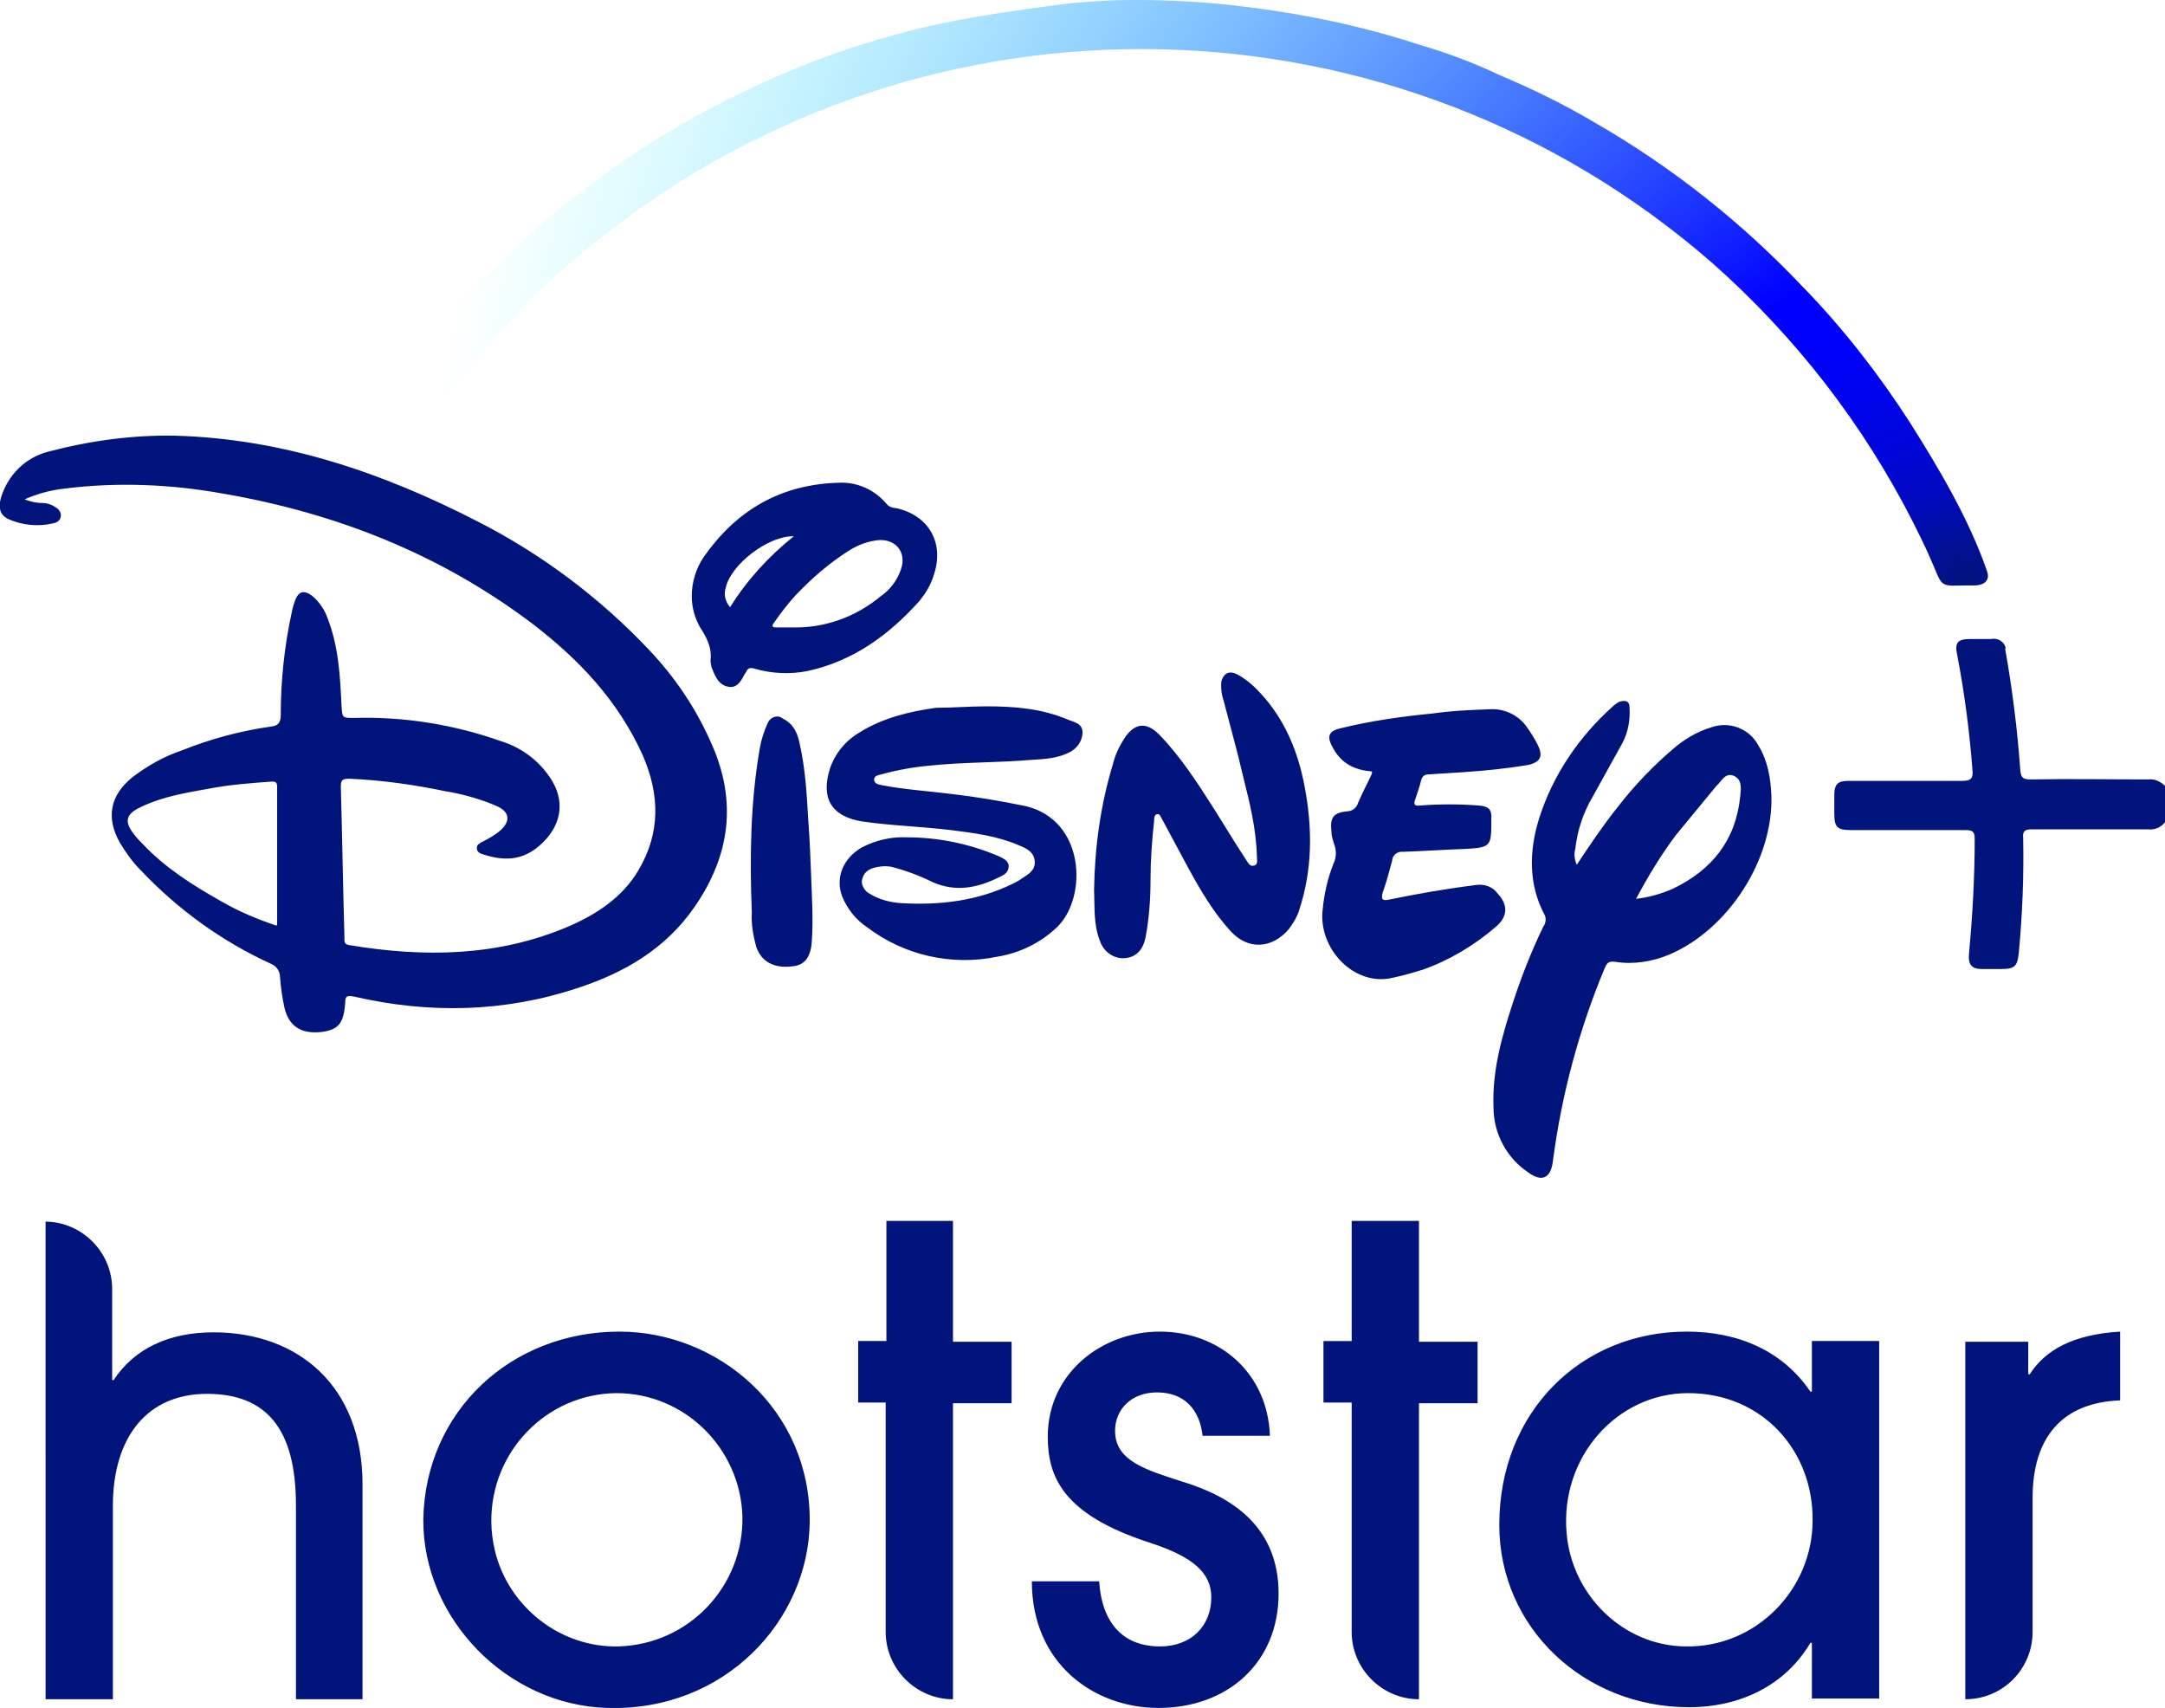 <?xml version="1.0" encoding="utf-8"?>
<!-- Generator: Adobe Illustrator 19.0.0, SVG Export Plug-In . SVG Version: 6.00 Build 0)  -->
<svg version="1.1" id="Layer_1" xmlns="http://www.w3.org/2000/svg" xmlns:xlink="http://www.w3.org/1999/xlink" x="0px" y="0px"
	 viewBox="150.4 286 299.2 236" style="enable-background:new 150.4 286 299.2 236;" xml:space="preserve">
<style type="text/css">
	.st0{fill:#01147B;}
	.st1{fill:url(#SVGID_1_);}
</style>
<title>disneyplus-hotstar-logo-freelogovectors.net</title>
<g>
	<path class="st0" d="M375.6,383.8c0.1,1.7-0.2,3.4-1,4.9c-1.4,2.5-2.7,4.9-4.1,7.4c-1.3,2.2-2.1,4.6-2.4,7.2
		c-0.2,0.7-0.1,1.5,0.2,2.2c1.8-2.7,3.6-5.4,5.6-7.9c2.3-3,4.9-5.7,7.7-8.1c1.5-1.3,3.3-2.4,5.3-3c2.5-0.9,5.3,0.2,6.5,2.5
		c1.3,2.1,1.7,4.5,1.8,6.9c0.3,8.8-5.9,18.5-14.1,22c-2.4,1-5,1.4-7.5,1c-0.8-0.1-1.1,0.1-1.4,0.8c-3.6,8.6-6,17.6-7.2,26.8
		c-0.3,2.3-1.5,2.9-3.4,1.5c-3-2-4.8-5.4-4.8-9c-0.2-4.9,1.1-9.6,2.6-14.2c1.2-3.7,2.6-7.3,4.3-10.8c0.3-0.4,0.4-1,0.2-1.5
		c-2.3-4.3-2.2-8.9-0.8-13.4c1.9-6,5.5-11.3,10.2-15.5c0.2-0.2,0.5-0.4,0.8-0.6C375,382.7,375.6,382.8,375.6,383.8z M174.5,346.2
		c15,0.4,28.8,5.1,42,11.9c8.8,4.5,16.8,10.5,23.6,17.7c3.6,3.8,6.5,8.1,8.6,12.9c3.6,8,2.6,15.5-2.3,22.6c-4,5.8-9.7,9.1-16.1,11.2
		c-10.2,3.4-20.6,3.6-31,1.2c-1-0.2-1.2,0-1.2,0.9c-0.2,2.9-1,3.7-3.3,4c-2.8,0.3-4.5-0.8-5.1-3.4c-0.3-1.4-0.5-2.8-0.6-4.2
		c0-0.8-0.5-1.5-1.2-1.8c-6.8-3.1-12.9-7.5-18.1-13c-1.1-1.1-2-2.4-2.8-3.7c-2-3.5-1.4-6.6,1.7-9.1c2.1-1.6,4.4-2.9,6.8-3.7
		c4-1.6,8.1-2.7,12.3-3.3c1-0.1,1.4-0.5,1.4-1.6c0-4.7,0.5-9.5,1.5-14.1c0.1-0.6,0.3-1.2,0.5-1.8c0.5-1.2,1.2-1.4,2.3-0.6
		c1,0.8,1.8,2,2.2,3.2c1.5,3.9,1.7,7.9,1.9,12c0.1,1.7,0.1,1.7,1.7,1.7c6.9-0.2,13.8,0.9,20.3,3.2c2.6,0.8,4.9,2.4,6.5,4.6
		c2.2,2.9,2.2,6.1-0.1,8.8c-2.8,3.2-5.7,3.3-9,2.2c-0.3-0.1-0.7-0.3-0.7-0.8c0-0.5,0.3-0.6,0.6-0.8c1-0.5,1.9-1,2.7-1.7
		c1.4-1.3,1.2-2.5-0.5-3.3c-2.3-1-4.8-1.7-7.3-2.1c-4.3-0.9-8.7-1.5-13.1-1.7c-0.9,0-1.2,0.1-1.2,1.1c0.2,6.9,0.3,13.9,0.5,20.8
		c0,0.5-0.1,1,0.7,1.1c10.3,1.7,20.5,1.6,30.3-2.6c3.9-1.7,7.4-4,9.6-7.7c3.1-5.2,3-10.5,0.6-16c-3.4-7.5-8.8-13.2-15.2-18.1
		c-12.7-9.6-27.1-15.3-42.8-18c-7.2-1.3-14.6-1.6-21.8-0.7c-1.9,0.2-3.8,0.7-5.6,1.5c0.8,0.3,1.6,0.5,2.4,0.5c0.7,0,1.3,0.2,1.9,0.6
		c0.5,0.3,0.8,0.8,0.7,1.3c-0.1,0.5-0.5,0.8-1,0.9c-2.1,0.5-4.3,0.3-6.3-0.6c-1.2-0.6-1.3-1.7-1-2.8c0.9-3.2,3.4-5.7,6.6-6.5
		C162.8,346.9,168.7,346.1,174.5,346.2z M356.4,384c2-0.1,4,0.9,5.1,2.6c0.5,0.7,1,1.5,1.4,2.3c0.8,1.6,0.4,2.4-1.3,2.8
		c-3,0.5-6,0.8-9,1c-1.6,0.1-3.1,0.2-4.7,0.3c-0.6,0-0.9,0.2-1.1,0.8c-0.2,0.9-0.5,1.7-0.8,2.6c-0.3,0.8-0.1,1,0.7,0.9
		c2.7-0.2,5.3-0.2,8,0c1.4,0.1,1.9,0.5,1.8,1.9c0,3.7,0,3.9-3.5,4.1c-2.9,0.1-5.8,0.3-8.7,0.4c-0.7-0.1-1.4,0.4-1.5,1.1
		c0,0,0,0.1,0,0.1c-0.4,1.5-0.8,3-1.3,4.4c-0.3,1,0,1.2,0.9,1c3.9-0.8,7.9-1.5,11.9-2c1.2-0.2,2.4,0.2,3.1,1.2
		c1.4,1.5,1.4,3.1-0.2,4.5c-3,2.6-6.5,4.7-10.2,6c-1.3,0.4-2.7,0.8-4.1,1.1c-5.3,1.3-10.4-4-9.7-9.5c0.2-2.1,0.7-4.3,1.5-6.3
		c0.4-0.8,0.4-1.8,0.1-2.6c-0.2-0.6-0.4-1.2-0.4-1.8c-0.2-1.9,0.2-2.6,2.2-2.8c0.7,0,1.3-0.5,1.5-1.2c0.6-1.4,1.3-2.7,1.9-4
		c0-0.1,0-0.2,0-0.3c-2.3-0.2-4.1-1-5.3-3.1c-1-1.7-0.8-2.5,1.1-2.9c4.1-1,8.3-1.6,12.5-2C351.1,384.2,353.7,384.1,356.4,384z
		 M427.5,375.6c1,5.6,1.7,11.2,2.1,16.8c0.1,1,0.3,1.3,1.4,1.3c5.4-0.1,10.9,0,16.3,0c0.9-0.1,1.7,0.3,2.3,0.9v5
		c-0.5,0.7-1.4,1.1-2.3,1c-5.4,0-10.8,0-16.2,0c-0.9,0-1.2,0.3-1.1,1.2c0.1,5.3-0.1,10.5-0.6,15.8c-0.2,1.9-0.5,2.3-2.5,2.3
		c-0.9,0-1.7,0-2.6,0c-1.4,0-1.9-0.6-1.8-2c0.5-5.3,0.8-10.7,0.8-16c0-1-0.3-1.2-1.3-1.2c-5.3,0-10.5,0-15.8,0
		c-1.9,0-2.3-0.4-2.3-2.3c0-0.8,0-1.7,0-2.5c0-1.6,0.5-2,2-2c5.2,0,10.5,0,15.7,0c1.1,0,1.5-0.3,1.4-1.4c-0.4-5.3-1.1-10.7-2.1-15.9
		c-0.4-1.8,0-2.3,1.8-2.3c1,0,1.9,0,2.9,0c0.9-0.2,1.9,0.4,2,1.4C427.5,375.5,427.5,375.6,427.5,375.6L427.5,375.6z M258.6,385.3
		c1.4,0.7,2,1.9,2.3,3.4c0.8,3.5,1,7.1,1.2,10.6c0.2,2.6,0.3,5.2,0.4,7.8c0.1,2.9,0.3,5.9,0.1,8.8c-0.1,2.2-0.9,3.4-2.5,3.6
		c-2.7,0.4-4.5-0.6-5.2-2.7c-0.4-1.5-0.7-3.1-0.6-4.7c-0.3-7.6-0.2-15.2,1.1-22.7c0.2-1.2,0.6-2.4,1.1-3.5c0.3-0.7,1.1-1.1,1.8-0.8
		C258.4,385.2,258.5,385.2,258.6,385.3L258.6,385.3z M286.7,383.6c3.9,0,7.6,0.3,11.2,1.8c0.9,0.4,2.1,0.5,2.1,1.8
		c0,1.2-0.8,2.3-1.9,2.8c-1.6,0.8-3.4,0.9-5.2,1c-4.7,0.4-9.4,0.3-14.1,0.8c-2.2,0.2-4.4,0.6-6.6,1.2c-0.4,0.1-1,0.2-1,0.7
		c0,0.6,0.6,0.7,1.1,0.8c3.1,0.6,6.3,0.8,9.5,1.2c3.5,0.4,7,1,10.4,1.7c8.2,2,8.5,12.6,4.3,16.7c-2.3,2.2-5.2,3.6-8.3,4.1
		c-6.3,1.3-12.9-0.2-18-4.1c-1.5-1-2.7-2.5-3.4-4.2c-1-2.6,0.1-5.3,2.7-6.8c1.9-1,4.1-1.5,6.2-1.4c4.4,0,8.7,0.9,12.7,2.6
		c0.6,0.3,1.4,0.6,1.4,1.4c0,0.8-0.6,1.2-1.3,1.5c-3,1.5-6,2.1-9.2,0.7c-1.8-0.9-3.7-1.6-5.6-2.1c-0.9-0.2-1.9-0.1-2.8,0.2
		c-0.8,0.3-1.3,0.9-1.4,1.8c0,0.7,0.5,1.4,1.1,1.7c1.3,0.8,2.8,1.2,4.4,1.3c5.3,0.3,10.5-0.3,15.4-2.7c0.4-0.2,0.8-0.4,1.2-0.7
		c0.9-0.6,1.9-1.1,1.8-2.4c-0.1-1.3-1.2-1.8-2.2-2.2c-3-1.3-6.2-1.7-9.4-2.1c-4.1-0.5-8.2-0.6-12.3-1.2c-4.2-0.7-5.7-3.2-4.4-7.3
		c0.7-2.1,2.2-3.9,4.1-5c3.2-2,6.9-2.9,10.6-3.4C282.1,383.8,284.4,383.6,286.7,383.6L286.7,383.6z M321.6,379.3
		c1.2,0.7,2.2,1.6,3.1,2.6c3.3,3.6,5.1,8,6,12.8c1.1,5.8,1.1,11.5-0.8,17.2c-0.3,0.9-0.8,1.7-1.4,2.5c-2.3,2.7-5.6,2.9-8,0.3
		c-2.4-2.6-4.2-5.7-5.9-8.8c-1.2-2.2-2.4-4.5-3.6-6.7c-0.2-0.3-0.3-0.8-0.7-0.7s-0.4,0.6-0.4,0.9c-0.3,2.7-0.5,5.5-0.5,8.2
		c0,2.7-0.2,5.4-0.7,8c-0.4,1.8-1.4,2.7-2.9,2.8c-1.5,0.1-2.9-0.9-3.4-2.4c-0.9-2.3-0.7-4.7-0.8-7.1c0.1-5.9,0.9-11.7,2.6-17.3
		c0.3-1.3,0.9-2.5,1.6-3.6c1.4-2.1,3-2.3,4.8-0.5c3,3.1,5.3,6.7,7.6,10.3c1.5,2.4,2.9,4.7,4.4,7c0.3,0.4,0.5,1,1.1,0.8
		c0.6-0.1,0.4-0.8,0.4-1.3c-0.1-3.8-1-7.4-1.9-11c-0.8-3.5-1.8-7-2.7-10.5c-0.3-0.9-0.4-1.8-0.3-2.7
		C319.6,378.9,320.4,378.6,321.6,379.3L321.6,379.3z M187.9,394c-2.7,0.2-5.5,0.4-8.2,0.9c-3.3,0.6-6.7,1.1-9.8,2.6
		c-2.2,1-2.4,2.1-0.8,4c0.3,0.4,0.6,0.7,1,1.1c3.1,3.3,6.9,5.7,10.8,7.9c2.4,1.4,5,2.5,7.7,3.4c0.1-0.1,0.1-0.1,0.1-0.2
		c0-6.3,0-12.7,0-19C188.7,394,188.4,394,187.9,394L187.9,394z M387.6,394.6l-5.6,6.8c-2.1,2.8-3.9,5.8-5.5,8.8
		c1.8-0.2,3.5-0.7,5.1-1.4c5.4-2.6,8.7-6.7,9.3-12.8c0.1-1,0.3-2.3-0.9-2.8S388.3,394,387.6,394.6L387.6,394.6z M266.4,352.7
		c2.5-0.1,4.9,1,6.5,2.9c0.3,0.4,0.8,0.6,1.3,0.6c4.6,1,6.8,4.9,5.2,9.4c-0.4,1.3-1.1,2.4-1.9,3.4c-4.2,4.7-9.1,8.3-15.4,9.7
		c-2.4,0.5-5,0.4-7.4-0.3c-0.6-0.2-1-0.1-1.2,0.5l-0.1,0.1c-0.5,0.9-1,2.1-2.3,1.9c-1.3-0.2-1.8-1.3-2.2-2.3
		c-0.2-0.4-0.3-0.9-0.3-1.4c0.2-1.8-0.6-3.2-1.5-4.6c-0.7-1.3-1.1-2.7-1.1-4.2c0-2,0.6-3.9,1.7-5.5
		C252.2,356.5,258.3,352.9,266.4,352.7z M271.3,360.7c-1.3,0.2-2.5,0.7-3.6,1.4c-2.7,1.7-5.1,3.8-7.3,6.1c-1.1,1.2-2.1,2.5-3,3.8
		c-0.4,0.5-0.3,0.7,0.3,0.7h2.2c4.4,0.1,8.7-1.4,12.2-4.3c1.3-0.9,2.3-2.2,2.8-3.7C275.8,362.2,274,360.2,271.3,360.7L271.3,360.7z
		 M260.1,360.1c-3.5-0.1-8.7,3.9-9.4,7.1c-0.3,0.9-0.1,1.9,0.6,2.7C253.6,366.2,256.6,362.9,260.1,360.1z"/>
	
		<radialGradient id="SVGID_1_" cx="115.203" cy="311.823" r="11.03" gradientTransform="matrix(19.25 0 0 19.25 -1795.55 -5635.929)" gradientUnits="userSpaceOnUse">
		<stop  offset="0" style="stop-color:#01147B"/>
		<stop  offset="3.000000e-002" style="stop-color:#011098"/>
		<stop  offset="6.000000e-002" style="stop-color:#010ABD"/>
		<stop  offset="0.1" style="stop-color:#0006DA"/>
		<stop  offset="0.14" style="stop-color:#0003EE"/>
		<stop  offset="0.18" style="stop-color:#0001FB"/>
		<stop  offset="0.22" style="stop-color:#0000FF"/>
		<stop  offset="1" style="stop-color:#00FFFF;stop-opacity:0"/>
	</radialGradient>
	<path class="st1" d="M307.2,286c-3.4,0-6.8,0.2-10.1,0.6c-7.5,1-14.9,2-22.3,4c-7.5,2-14.7,4.7-21.7,8.1
		c-14.4,6.9-27.4,16.5-38.2,28.3c-4.3,4.8-8.3,9.9-11.9,15.3c-0.8,1.2-0.5,2.1,0.9,2.6c0.8,0.3,1.6,0.6,2.5,0.8c1.5,0.5,2,0.3,2.9-1
		c2.1-3,4.2-6.1,6.6-8.8c2.7-2.9,5.3-5.8,8-8.8c3.1-2.9,6.3-5.7,9.6-8.3c45.4-36,110-34.5,153.6,3.6c11.4,10.1,20.8,22.2,27.7,35.8
		c0.8,1.6,1.6,3.2,2.3,4.8c1.8,4,1.1,4,4.7,3.9c0.4,0,0.9,0,1.4,0c1.3,0,2.3-0.6,1.8-2c-2.5-7.2-6.6-14.1-10.7-20.6
		c-4.2-6.5-9-12.7-14.4-18.3l-0.3-0.3c-8.4-8.9-18.1-16.6-28.7-22.7c-4.2-2.5-8.7-4.7-13.2-6.6c-3.6-1.7-7.3-3.1-11.1-4.2
		c-7.9-2.6-16.1-4.3-24.4-5.3c-4.9-0.6-9.8-0.9-14.7-0.9L307.2,286z"/>
	<path class="st0" d="M383.5,470c7.2,0,13.3,2.7,17.1,8.3h0.2v-7h9.3v49.4h-9.3v-7.7h-0.2c-3.5,5.9-9.7,8.9-16.8,8.9
		c-14.4,0-26.2-10.9-26.2-25.2C357.6,481.1,368.9,470,383.5,470z M236,470c13.6,0,26.5,10.7,26.3,26.4c-0.2,13.5-11.7,26.1-28,25.6
		c-13.8-0.4-25.5-12.3-25.4-26.1C209.2,481,221,470,236,470L236,470z M310.7,470c8.2,0,14.9,5.7,15.2,14.4h-9.3
		c-0.4-3.6-2.5-6-6.3-6c-3.6,0-5.8,2.4-5.8,5.3c0,4.2,4.3,5.4,9.2,7c7,2.1,13.4,6.3,13.4,15.5c0,9.5-7,15.8-16.6,15.8
		c-8.9,0-17.5-6.1-17.5-17.5h9.3c0.4,6,3.5,9,8.4,9c4.3,0,7.1-2.8,7.1-6.8c0-3.4-2.6-5.6-8.4-7.5c-12.1-3.9-14.2-9.1-14.2-14.7
		C295.2,475.8,302.6,470,310.7,470L310.7,470z M156.6,454.8c5.1,0,9.3,4.2,9.3,9.3l0,0v12.6h0.2c2.9-4.4,7.7-6.6,13.8-6.6
		c11.8,0,20.6,7.5,20.6,21v29.7h-9.2v-26.8c0-10.6-4.1-15.4-12.3-15.4s-13,5.9-13,15.5v26.7h-9.3V454.8z M282.1,454.8v16.6h8.1v8.5
		h-8.1v40.9c-5.1,0-9.3-4.2-9.3-9.3v-31.7H269v-8.5h3.9v-16.6H282.1z M346.5,454.8v16.6h8.1v8.5h-8.1v40.9c-5.1,0-9.3-4.2-9.3-9.3
		v-31.7h-3.9v-8.5h3.9v-16.6H346.5z M443.4,470v9.5c-8,0.3-12.1,5.1-12.1,13.5v18.5c0,5.1-4.1,9.3-9.3,9.3c0,0,0,0,0,0v-49.4h8.7
		v4.5h0.2C433.1,472.5,436.9,470.4,443.4,470z M383.7,478.5c-9.8,0-17.7,8.8-16.8,19.3c0.7,8.6,7.8,15.6,16.4,15.7
		c9.8,0.2,17.6-7.9,17.6-17.4C401,486.5,394,478.5,383.7,478.5z M235.6,478.5c-9.7,0.1-17.4,8.1-17.3,17.8c0,1.3,0.2,2.7,0.5,4
		c1.9,7.8,9.1,13.4,17.1,13.2c9.7-0.3,17.3-8.3,17.1-18C252.7,486.1,245,478.5,235.6,478.5L235.6,478.5z"/>
</g>
</svg>
